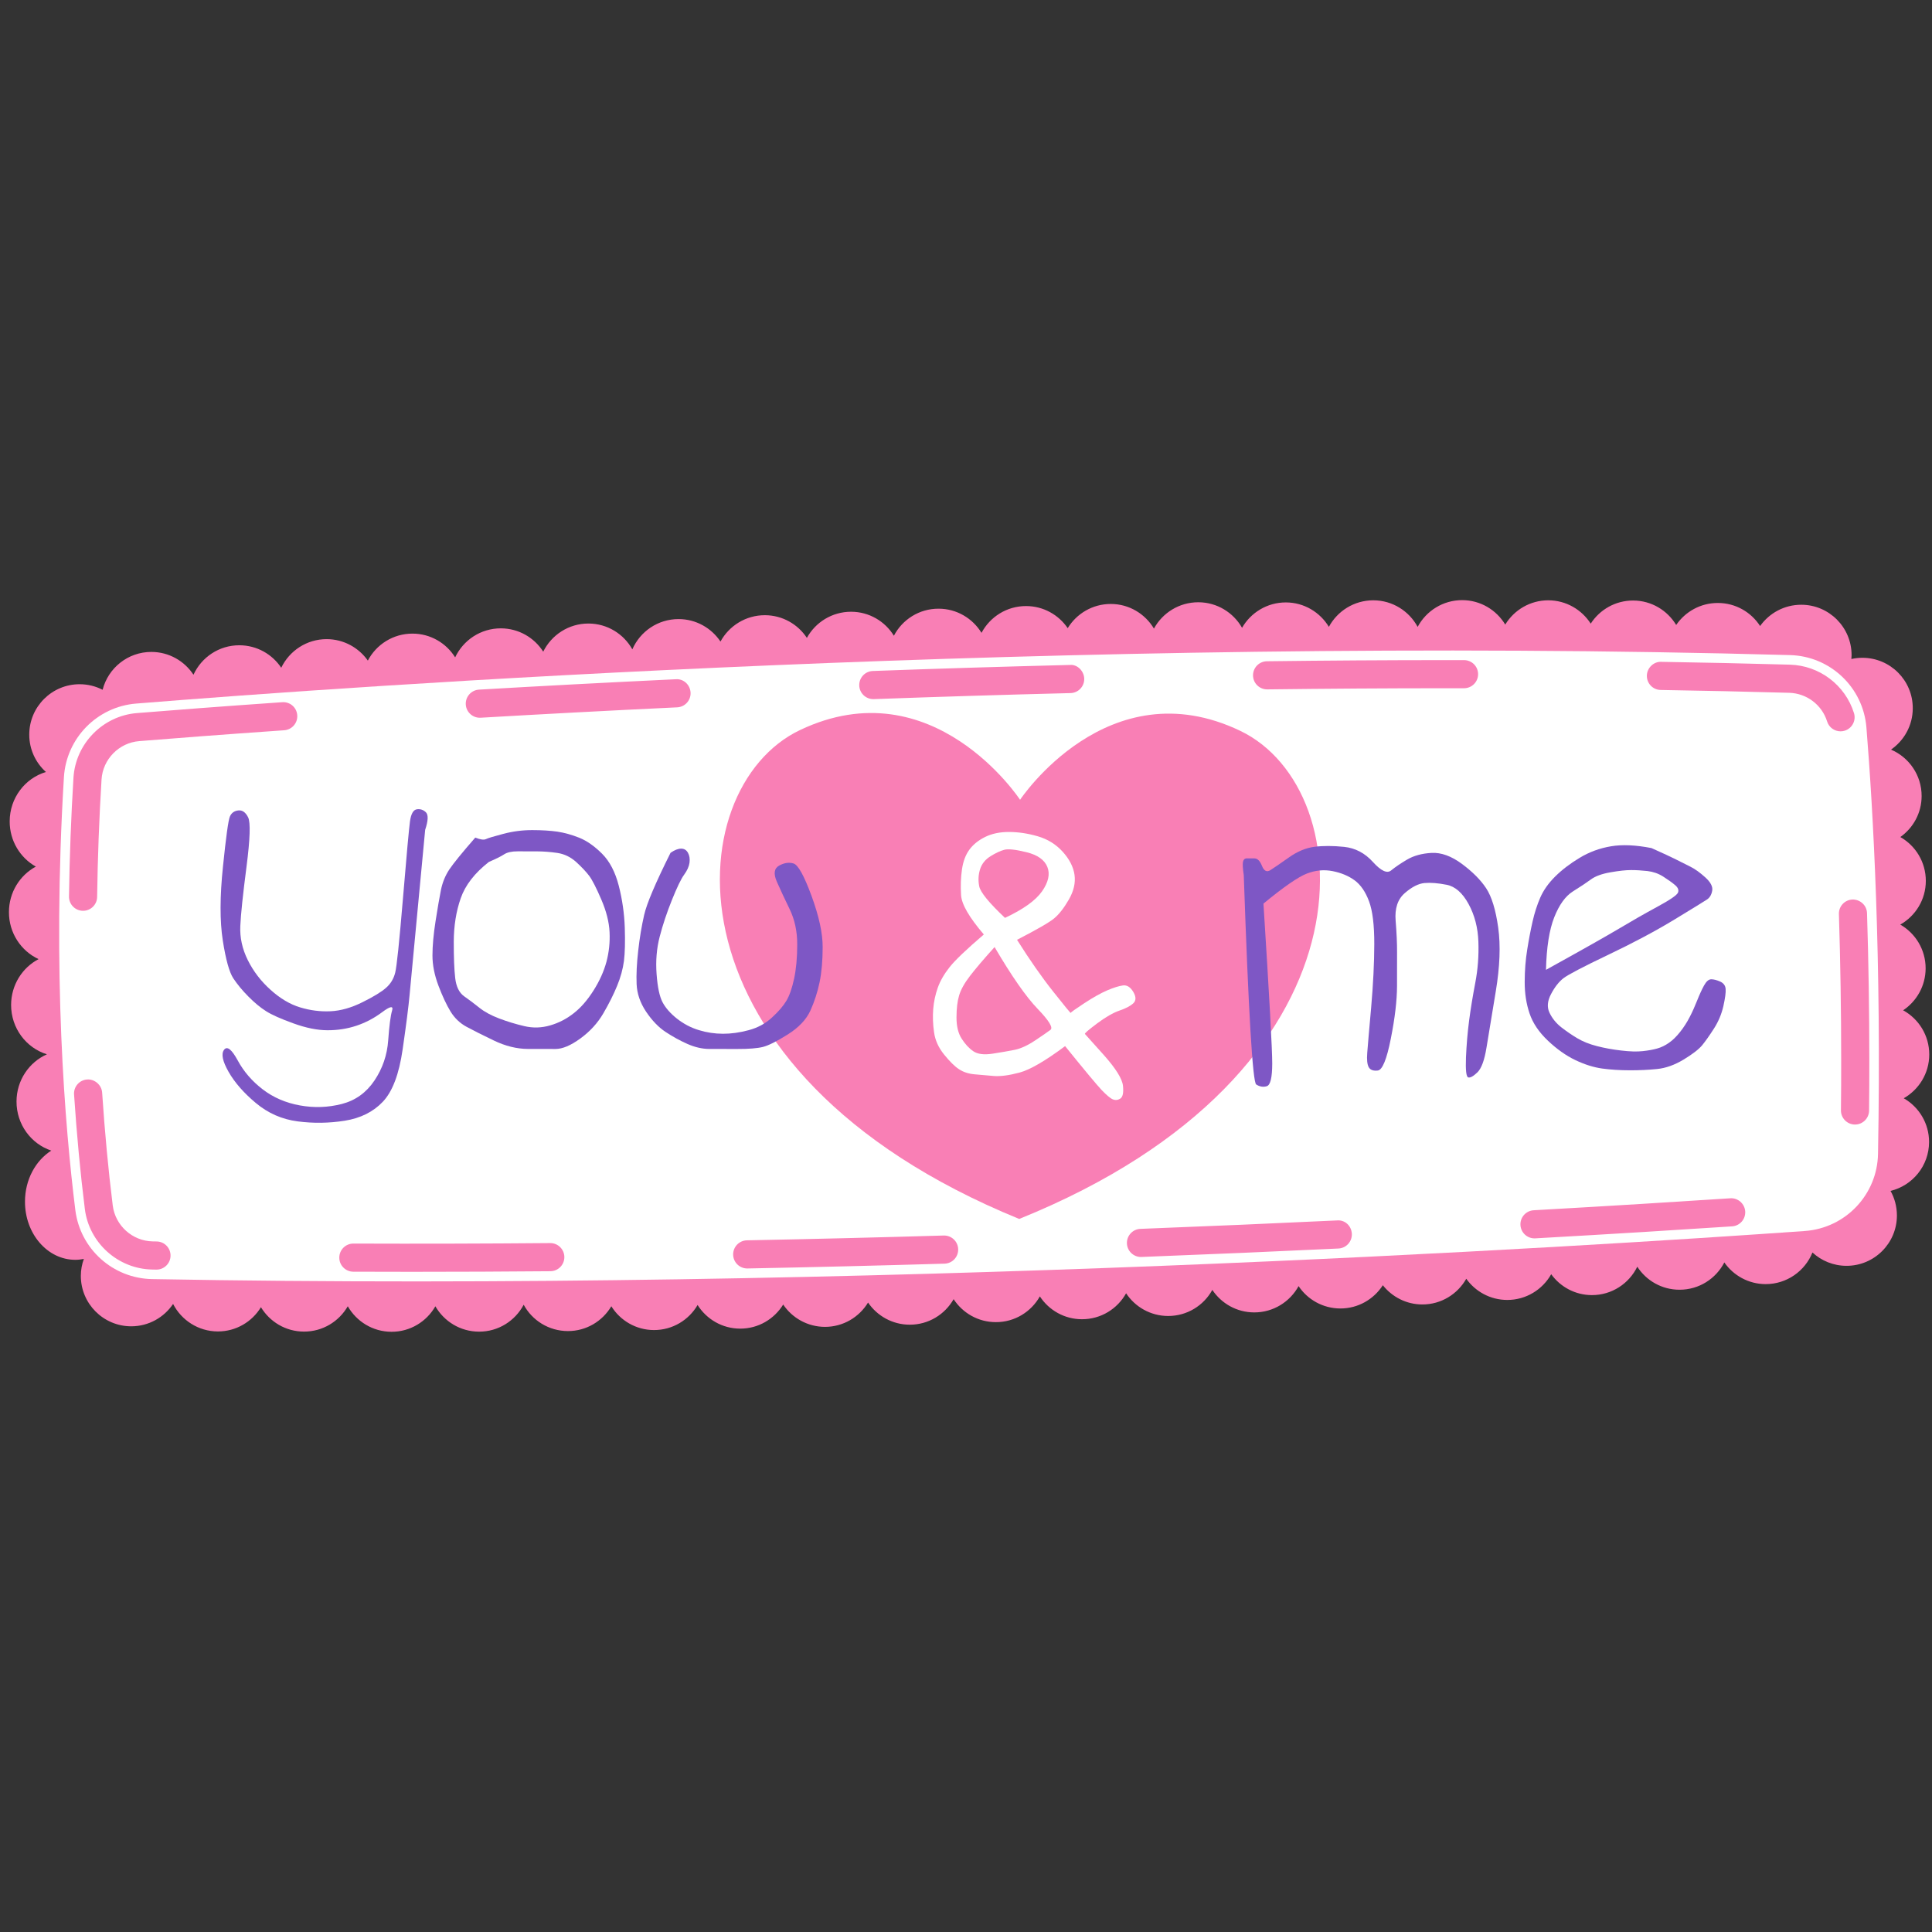 <?xml version="1.0" encoding="UTF-8"?>
<svg width="216px" height="216px" viewBox="0 0 216 216" version="1.1" xmlns="http://www.w3.org/2000/svg" xmlns:xlink="http://www.w3.org/1999/xlink">
    <rect x="0" y="0" width="216" height="216" fill="#333333" stroke="none"/>
    <!-- Generator: Sketch 51.2 (57519) - http://www.bohemiancoding.com/sketch -->
    <title>youAndMe</title>
    <desc>Created with Sketch.</desc>
    <defs></defs>
    <g id="youAndMe" stroke="none" stroke-width="1" fill="none" fill-rule="evenodd">
        <g transform="translate(1, 67)" fill-rule="nonzero">
            <path d="M211.841,55.788 C213.54,54.817 214.689,52.997 214.693,50.902 C214.697,48.765 213.517,46.911 211.772,45.953 C213.284,44.94 214.282,43.223 214.288,41.268 C214.29,39.175 213.152,37.345 211.455,36.371 C213.154,35.405 214.305,33.587 214.309,31.489 C214.311,29.386 213.166,27.553 211.459,26.582 C212.896,25.563 213.837,23.9 213.84,22.004 C213.844,19.67 212.435,17.668 210.415,16.808 C211.883,15.795 212.848,14.105 212.85,12.188 C212.86,9.076 210.344,6.549 207.23,6.542 C206.802,6.54 206.387,6.589 205.986,6.677 C205.996,6.538 206.009,6.4 206.009,6.257 C206.017,3.145 203.499,0.614 200.389,0.612 C198.487,0.608 196.807,1.549 195.782,2.99 C194.783,1.442 193.045,0.415 191.067,0.413 C189.128,0.406 187.416,1.386 186.399,2.873 C185.416,1.241 183.631,0.142 181.588,0.14 C179.594,0.136 177.851,1.166 176.845,2.722 C175.84,1.161 174.1,0.121 172.108,0.115 C170.067,0.113 168.28,1.199 167.288,2.829 C166.303,1.197 164.524,0.1 162.48,0.096 C160.322,0.092 158.445,1.306 157.495,3.086 C156.543,1.321 154.687,0.121 152.544,0.115 C150.392,0.113 148.524,1.314 147.57,3.082 C146.584,1.453 144.803,0.354 142.759,0.352 C140.666,0.35 138.837,1.495 137.864,3.189 C136.895,1.489 135.073,0.339 132.98,0.333 C130.837,0.329 128.97,1.52 128.012,3.277 C127.033,1.635 125.246,0.526 123.193,0.524 C121.148,0.52 119.362,1.606 118.372,3.229 C117.363,1.744 115.656,0.761 113.723,0.759 C111.556,0.752 109.681,1.971 108.734,3.753 C107.744,2.141 105.976,1.054 103.938,1.052 C101.765,1.044 99.878,2.275 98.938,4.076 C97.948,2.47 96.182,1.398 94.159,1.394 C92.028,1.392 90.17,2.571 89.21,4.315 C88.203,2.791 86.483,1.786 84.521,1.78 C82.375,1.776 80.511,2.971 79.55,4.726 C78.544,3.221 76.828,2.216 74.874,2.214 C72.557,2.208 70.567,3.602 69.696,5.599 C68.736,3.881 66.905,2.717 64.793,2.711 C62.57,2.709 60.656,3.992 59.733,5.857 C58.737,4.294 56.99,3.254 54.998,3.25 C52.737,3.246 50.791,4.575 49.887,6.494 C48.895,4.905 47.134,3.841 45.121,3.839 C42.954,3.835 41.067,5.06 40.125,6.855 C39.106,5.412 37.433,4.462 35.526,4.456 C33.287,4.454 31.355,5.762 30.443,7.656 C29.436,6.142 27.719,5.146 25.766,5.142 C23.487,5.135 21.522,6.488 20.631,8.438 C19.626,6.905 17.9,5.892 15.933,5.886 C13.304,5.88 11.095,7.681 10.472,10.118 C9.703,9.724 8.835,9.499 7.916,9.497 C4.804,9.491 2.279,12.007 2.271,15.12 C2.267,16.785 2.988,18.276 4.135,19.31 C1.799,20.008 0.088,22.21 0.083,24.827 C0.077,27.008 1.26,28.908 3.007,29.887 C1.22,30.852 0.002,32.764 -0,34.973 C-0.007,37.311 1.356,39.322 3.313,40.232 C1.495,41.184 0.249,43.111 0.241,45.347 C0.237,47.952 1.925,50.158 4.246,50.873 C2.25,51.756 0.849,53.786 0.847,56.149 C0.841,58.716 2.476,60.889 4.735,61.639 C2.988,62.742 1.795,64.879 1.793,67.339 C1.784,70.929 4.297,73.844 7.411,73.849 C7.738,73.849 8.059,73.813 8.375,73.75 C8.161,74.341 8.038,74.973 8.038,75.637 C8.031,78.743 10.548,81.274 13.658,81.283 C15.617,81.285 17.338,80.291 18.351,78.783 C19.284,80.601 21.172,81.851 23.357,81.857 C25.397,81.859 27.184,80.773 28.174,79.146 C29.16,80.775 30.938,81.872 32.985,81.874 C35.082,81.88 36.908,80.735 37.883,79.041 C38.848,80.737 40.673,81.891 42.768,81.895 C44.869,81.901 46.702,80.748 47.675,79.045 C48.648,80.735 50.464,81.878 52.553,81.88 C54.721,81.887 56.6,80.662 57.548,78.871 C58.498,80.622 60.354,81.811 62.486,81.815 C64.556,81.822 66.364,80.704 67.348,79.041 C68.339,80.635 70.103,81.698 72.116,81.702 C74.199,81.704 76.013,80.578 76.992,78.9 C77.986,80.482 79.741,81.541 81.75,81.543 C83.787,81.549 85.563,80.469 86.561,78.85 C87.57,80.349 89.281,81.339 91.227,81.346 C93.272,81.348 95.063,80.255 96.05,78.626 C97.063,80.115 98.77,81.1 100.704,81.102 C102.809,81.109 104.644,79.955 105.617,78.248 C106.62,79.79 108.354,80.815 110.334,80.817 C112.448,80.823 114.289,79.66 115.258,77.938 C116.26,79.471 117.988,80.488 119.959,80.492 C122.084,80.498 123.935,79.326 124.9,77.59 C125.902,79.114 127.63,80.123 129.591,80.129 C131.724,80.133 133.578,78.957 134.54,77.212 C135.549,78.726 137.264,79.725 139.221,79.729 C141.36,79.733 143.22,78.546 144.183,76.789 C145.187,78.294 146.903,79.284 148.849,79.29 C150.847,79.293 152.598,78.254 153.603,76.69 C154.635,77.992 156.222,78.837 158.013,78.84 C160.123,78.846 161.964,77.68 162.931,75.967 C163.952,77.397 165.617,78.33 167.502,78.336 C169.614,78.343 171.46,77.177 172.426,75.459 C173.45,76.873 175.1,77.791 176.975,77.795 C179.208,77.799 181.136,76.499 182.05,74.618 C183.05,76.168 184.787,77.193 186.768,77.193 C188.956,77.2 190.845,75.956 191.782,74.142 C192.8,75.602 194.486,76.56 196.394,76.566 C198.77,76.568 200.8,75.107 201.635,73.029 C202.631,73.949 203.964,74.517 205.43,74.52 C208.544,74.53 211.071,72.007 211.078,68.899 C211.078,67.897 210.818,66.955 210.365,66.144 C212.829,65.548 214.666,63.334 214.672,60.685 C214.678,58.588 213.536,56.757 211.841,55.788" id="Fill-1" fill="#F97FB5"></path>
            <path d="M6.146,19.896 C6.413,15.522 9.858,12.009 14.226,11.659 C38.525,9.696 118.112,4.007 199.139,6.24 C203.631,6.364 207.307,9.855 207.668,14.333 C208.41,23.48 209.371,40.173 208.964,62.008 C208.88,66.565 205.33,70.304 200.783,70.627 C175.729,72.397 95.535,77.461 15.994,76.004 C11.618,75.92 7.965,72.638 7.423,68.291 C6.266,59.005 4.813,41.758 6.146,19.896" id="Fill-4" fill="#FFFFFF"></path>
            <path d="M140.663,10.074 C139.803,10.074 139.101,9.382 139.09,8.52 C139.08,7.652 139.776,6.939 140.644,6.929 C147.281,6.847 154.026,6.801 160.841,6.801 L162.68,6.801 C163.548,6.801 164.253,7.505 164.253,8.374 C164.253,9.244 163.548,9.946 162.68,9.946 L160.841,9.946 C154.038,9.946 147.307,9.993 140.682,10.074 L140.663,10.074 Z M96.637,11.163 C95.794,11.163 95.095,10.494 95.066,9.647 C95.035,8.778 95.712,8.049 96.58,8.017 C103.672,7.759 111.035,7.531 118.608,7.342 C119.424,7.252 120.197,8.007 120.218,8.877 C120.242,9.745 119.554,10.467 118.685,10.488 C111.125,10.676 103.775,10.905 96.693,11.163 L96.637,11.163 Z M52.644,13.245 C51.818,13.245 51.124,12.599 51.075,11.765 C51.025,10.896 51.688,10.152 52.554,10.102 C59.313,9.707 66.686,9.313 74.561,8.94 C75.429,8.873 76.165,9.567 76.207,10.437 C76.249,11.303 75.578,12.039 74.712,12.081 C66.848,12.455 59.487,12.849 52.736,13.243 C52.707,13.245 52.675,13.245 52.644,13.245 Z M204.775,14.763 C204.104,14.763 203.485,14.334 203.274,13.66 C202.691,11.796 200.984,10.508 199.025,10.456 C194.231,10.322 189.441,10.217 184.666,10.139 C183.798,10.125 183.106,9.412 183.121,8.541 C183.133,7.673 183.89,6.954 184.719,6.994 C189.506,7.071 194.306,7.176 199.111,7.31 C202.412,7.403 205.291,9.577 206.277,12.723 C206.535,13.551 206.073,14.432 205.245,14.692 C205.088,14.743 204.93,14.763 204.775,14.763 Z M8.286,34.828 L8.265,34.828 C7.397,34.816 6.703,34.101 6.714,33.233 C6.777,28.822 6.944,24.36 7.213,19.96 C7.445,16.139 10.499,13.027 14.313,12.723 C18.162,12.408 23.669,11.985 30.555,11.507 C31.436,11.446 32.174,12.1 32.233,12.966 C32.294,13.832 31.642,14.583 30.776,14.644 C23.903,15.122 18.409,15.546 14.567,15.858 C12.3,16.039 10.49,17.886 10.352,20.153 C10.086,24.5 9.92,28.917 9.859,33.277 C9.849,34.138 9.146,34.828 8.286,34.828 Z M206.392,58.725 L206.375,58.725 C205.507,58.716 204.811,58.003 204.819,57.135 C204.84,55.239 204.849,53.386 204.846,51.574 C204.846,46.054 204.76,40.541 204.593,35.191 C204.565,34.323 205.247,33.597 206.115,33.568 C206.977,33.551 207.711,34.224 207.736,35.093 C207.906,40.476 207.992,46.023 207.992,51.574 C207.994,53.394 207.986,55.26 207.965,57.169 C207.956,58.031 207.254,58.725 206.392,58.725 Z M170.559,71.452 C169.731,71.452 169.037,70.804 168.988,69.967 C168.94,69.099 169.605,68.357 170.471,68.308 C179.18,67.818 186.608,67.354 192.442,66.97 C193.289,66.903 194.059,67.568 194.116,68.434 C194.172,69.302 193.518,70.051 192.65,70.108 C186.807,70.494 179.369,70.959 170.647,71.45 C170.618,71.452 170.588,71.452 170.559,71.452 Z M126.562,73.532 C125.721,73.532 125.025,72.865 124.991,72.018 C124.96,71.152 125.635,70.42 126.503,70.389 C134.225,70.091 141.584,69.772 148.491,69.445 C149.385,69.367 150.096,70.072 150.138,70.94 C150.177,71.808 149.508,72.545 148.64,72.586 C141.724,72.914 134.355,73.232 126.625,73.53 C126.604,73.532 126.583,73.532 126.562,73.532 Z M82.54,74.816 C81.684,74.816 80.984,74.132 80.967,73.274 C80.951,72.406 81.64,71.687 82.511,71.67 C90.012,71.525 97.364,71.343 104.509,71.133 L104.555,71.133 C105.403,71.133 106.103,71.808 106.126,72.662 C106.151,73.53 105.47,74.254 104.601,74.279 C97.446,74.489 90.083,74.671 82.572,74.816 L82.54,74.816 Z M16.497,74.944 L16.452,74.944 L16.02,74.935 C12.191,74.866 8.953,71.951 8.484,68.157 C7.984,64.16 7.58,59.855 7.28,55.361 C7.223,54.495 7.877,53.744 8.746,53.688 C9.568,53.631 10.36,54.283 10.419,55.151 C10.715,59.587 11.113,63.831 11.604,67.769 C11.883,70.02 13.804,71.748 16.071,71.79 L16.538,71.798 C17.407,71.821 18.09,72.545 18.067,73.413 C18.044,74.266 17.344,74.944 16.497,74.944 Z M45.088,75.191 C42.897,75.191 40.701,75.187 38.499,75.178 C37.631,75.174 36.931,74.468 36.933,73.599 C36.937,72.733 37.639,72.033 38.505,72.033 L38.512,72.033 C45.9,72.06 53.242,72.041 60.508,71.978 L60.523,71.978 C61.385,71.978 62.087,72.672 62.096,73.536 C62.102,74.405 61.406,75.116 60.537,75.124 C55.423,75.168 50.268,75.191 45.088,75.191 Z" id="Fill-6" fill="#F97FB5"></path>
            <path d="M112.946,69.28 C153.495,52.908 151.371,21.29 137.673,14.714 C122.857,7.607 113.045,22.417 113.045,22.417 C113.045,22.417 103.306,7.563 88.454,14.615 C74.729,21.125 72.472,52.738 112.948,69.28 L112.946,69.28 Z" id="Fill-8" fill="#F97FB5"></path>
            <path d="M46.534,25.778 C45.489,36.763 44.915,42.907 44.795,44.209 C44.678,45.51 44.418,47.55 44.015,50.327 C43.617,53.099 42.874,55.051 41.794,56.184 C40.719,57.314 39.297,58.019 37.544,58.298 C35.786,58.576 34.031,58.602 32.276,58.371 C30.518,58.144 28.964,57.455 27.605,56.32 C26.251,55.188 25.234,54.024 24.556,52.833 C23.877,51.643 23.709,50.819 24.051,50.368 C24.393,49.915 24.9,50.312 25.58,51.562 C26.253,52.809 27.188,53.885 28.373,54.793 C29.564,55.706 30.946,56.301 32.536,56.588 C34.119,56.874 35.677,56.819 37.208,56.427 C38.737,56.035 39.957,55.158 40.867,53.801 C41.775,52.447 42.287,50.945 42.402,49.303 C42.522,47.661 42.665,46.556 42.834,45.99 C43.009,45.428 42.642,45.48 41.731,46.158 C40.825,46.837 39.859,47.34 38.84,47.68 C37.818,48.02 36.742,48.185 35.61,48.183 C34.478,48.181 33.207,47.925 31.789,47.409 C30.374,46.898 29.354,46.443 28.734,46.042 C28.109,45.648 27.457,45.107 26.783,44.427 C26.1,43.742 25.54,43.064 25.087,42.383 C24.638,41.703 24.242,40.288 23.906,38.134 C23.573,35.98 23.577,33.233 23.927,29.893 C24.269,26.55 24.529,24.683 24.703,24.287 C24.873,23.891 25.183,23.664 25.634,23.608 C26.091,23.553 26.456,23.811 26.739,24.377 C27.022,24.943 26.962,26.783 26.561,29.895 C26.156,33.011 25.924,35.223 25.867,36.523 C25.806,37.826 26.087,39.101 26.706,40.346 C27.329,41.596 28.172,42.699 29.25,43.664 C30.321,44.631 31.424,45.285 32.557,45.627 C33.689,45.971 34.822,46.113 35.956,46.059 C37.088,46.007 38.275,45.671 39.527,45.046 C40.771,44.43 41.65,43.893 42.161,43.438 C42.675,42.991 43.015,42.423 43.185,41.741 C43.357,41.064 43.646,38.287 44.053,33.422 C44.458,28.546 44.722,25.688 44.835,24.841 C44.95,23.989 45.21,23.538 45.605,23.48 C45.999,23.425 46.339,23.54 46.622,23.821 C46.905,24.109 46.871,24.761 46.534,25.778" id="Fill-10" fill="#7E57C5"></path>
            <path d="M50.506,33.435 C49.994,34.903 49.738,36.52 49.732,38.275 C49.73,40.031 49.78,41.392 49.893,42.352 C50.004,43.319 50.342,43.998 50.906,44.397 C51.47,44.791 52.039,45.217 52.603,45.674 C53.171,46.127 53.907,46.525 54.813,46.869 C55.717,47.211 56.65,47.496 57.615,47.721 C58.573,47.949 59.536,47.924 60.502,47.643 C61.463,47.366 62.346,46.913 63.136,46.286 C63.933,45.67 64.671,44.82 65.351,43.747 C66.032,42.673 66.515,41.597 66.804,40.523 C67.089,39.446 67.205,38.343 67.15,37.21 C67.096,36.078 66.785,34.859 66.223,33.555 C65.661,32.253 65.21,31.368 64.871,30.917 C64.529,30.466 64.051,29.954 63.428,29.384 C62.805,28.818 62.096,28.476 61.308,28.358 C60.513,28.243 59.75,28.186 59.014,28.184 C58.277,28.184 57.569,28.18 56.889,28.18 C56.21,28.178 55.7,28.293 55.358,28.518 C55.019,28.742 54.454,29.023 53.66,29.363 C52.068,30.606 51.017,31.963 50.506,33.435 M53.322,26.815 C53.553,26.702 54.201,26.507 55.283,26.223 C56.359,25.94 57.43,25.804 58.51,25.806 C59.586,25.806 60.519,25.867 61.312,25.978 C62.103,26.1 62.927,26.326 63.772,26.664 C64.623,27.01 65.47,27.605 66.318,28.453 C67.169,29.308 67.786,30.497 68.18,32.028 C68.572,33.559 68.796,35.117 68.851,36.7 C68.903,38.286 68.87,39.534 68.759,40.437 C68.639,41.343 68.383,42.283 67.985,43.241 C67.588,44.204 67.079,45.219 66.452,46.295 C65.825,47.373 64.976,48.306 63.896,49.096 C62.818,49.885 61.884,50.281 61.092,50.277 C60.297,50.277 59.28,50.275 58.032,50.273 C56.786,50.269 55.513,49.956 54.211,49.329 C52.909,48.704 51.892,48.193 51.156,47.794 C50.42,47.396 49.826,46.827 49.373,46.091 C48.922,45.353 48.471,44.391 48.021,43.204 C47.57,42.01 47.347,40.876 47.35,39.802 C47.352,38.722 47.467,37.449 47.698,35.977 C47.928,34.507 48.128,33.345 48.299,32.494 C48.471,31.647 48.786,30.885 49.237,30.204 C49.694,29.526 50.657,28.337 52.137,26.643 C52.699,26.869 53.098,26.926 53.322,26.815" id="Fill-12" fill="#7E57C5"></path>
            <path d="M75.155,27.879 C75.496,27.879 75.746,28.036 75.918,28.347 C76.088,28.659 76.144,29.026 76.088,29.454 C76.029,29.88 75.83,30.322 75.488,30.79 C75.146,31.255 74.695,32.197 74.123,33.613 C73.555,35.028 73.099,36.393 72.758,37.708 C72.414,39.021 72.298,40.418 72.407,41.894 C72.514,43.366 72.741,44.421 73.076,45.054 C73.418,45.698 73.955,46.306 74.685,46.885 C75.425,47.468 76.235,47.896 77.132,48.168 C78.021,48.441 78.919,48.573 79.827,48.575 C80.733,48.579 81.689,48.447 82.694,48.177 C83.698,47.913 84.573,47.441 85.307,46.761 C86.049,46.084 86.586,45.453 86.928,44.874 C87.269,44.295 87.555,43.475 87.783,42.414 C88.01,41.351 88.129,40.082 88.131,38.612 C88.136,37.138 87.852,35.819 87.29,34.659 C86.726,33.495 86.246,32.472 85.852,31.576 C85.462,30.683 85.544,30.085 86.112,29.773 C86.678,29.464 87.213,29.383 87.722,29.54 C88.234,29.699 88.903,30.911 89.736,33.176 C90.566,35.445 90.979,37.343 90.975,38.872 C90.975,40.403 90.858,41.718 90.629,42.823 C90.4,43.924 90.056,44.979 89.604,45.985 C89.144,46.988 88.305,47.877 87.072,48.653 C85.835,49.431 84.908,49.896 84.283,50.052 C83.662,50.205 82.704,50.282 81.416,50.278 C80.127,50.276 79.087,50.274 78.294,50.274 C77.499,50.27 76.685,50.081 75.853,49.714 C75.018,49.343 74.203,48.894 73.41,48.37 C72.619,47.848 71.892,47.088 71.227,46.099 C70.566,45.102 70.216,44.077 70.174,43.01 C70.13,41.951 70.191,40.713 70.352,39.296 C70.51,37.88 70.732,36.54 71.019,35.282 C71.306,34.024 72.288,31.708 73.968,28.345 C74.419,28.034 74.813,27.877 75.155,27.879" id="Fill-14" fill="#7E57C5"></path>
            <path d="M115.511,32.639 C116.22,31.613 116.415,30.707 116.094,29.921 C115.776,29.134 115.004,28.587 113.79,28.285 C112.565,27.979 111.728,27.887 111.279,28.006 C110.829,28.13 110.315,28.369 109.734,28.73 C109.157,29.092 108.769,29.573 108.576,30.175 C108.383,30.783 108.346,31.416 108.476,32.077 C108.599,32.743 109.562,33.922 111.359,35.619 C113.414,34.658 114.798,33.664 115.511,32.639 M107.442,42.115 C106.827,42.914 106.425,43.64 106.23,44.29 C106.035,44.938 105.94,45.756 105.938,46.735 C105.936,47.719 106.123,48.514 106.509,49.115 C106.894,49.722 107.324,50.193 107.811,50.525 C108.289,50.858 109.015,50.95 109.975,50.802 C110.94,50.653 111.758,50.51 112.439,50.374 C113.11,50.239 113.869,49.893 114.706,49.338 C115.541,48.782 116.122,48.384 116.44,48.142 C116.765,47.901 116.285,47.113 115.002,45.781 C113.72,44.447 112.112,42.149 110.195,38.882 C108.971,40.238 108.054,41.318 107.442,42.115 M112.986,52.915 C111.81,53.23 110.845,53.356 110.092,53.295 C109.338,53.232 108.622,53.169 107.947,53.108 C107.27,53.047 106.693,52.857 106.211,52.536 C105.733,52.223 105.179,51.674 104.554,50.902 C103.929,50.133 103.552,49.3 103.428,48.409 C103.298,47.52 103.271,46.656 103.334,45.823 C103.401,44.995 103.571,44.196 103.845,43.426 C104.12,42.652 104.567,41.887 105.177,41.115 C105.789,40.345 107.062,39.131 108.994,37.475 C107.358,35.566 106.509,34.1 106.448,33.071 C106.385,32.045 106.418,31.087 106.55,30.193 C106.681,29.302 106.955,28.572 107.375,27.998 C107.792,27.425 108.383,26.949 109.136,26.574 C109.895,26.201 110.782,26.012 111.814,26.016 C112.842,26.018 113.911,26.175 115.021,26.498 C116.128,26.819 117.055,27.392 117.812,28.226 C118.563,29.059 119.005,29.917 119.133,30.812 C119.257,31.705 119.045,32.624 118.496,33.576 C117.95,34.524 117.399,35.224 116.851,35.679 C116.306,36.132 114.922,36.927 112.705,38.072 C114.117,40.31 115.463,42.245 116.765,43.881 C118.061,45.519 118.712,46.305 118.712,46.245 C118.712,46.182 119.219,45.821 120.23,45.158 C121.243,44.493 122.107,44.015 122.813,43.713 C123.522,43.413 124.101,43.233 124.55,43.172 C124.999,43.116 125.384,43.357 125.707,43.902 C126.028,44.447 126.024,44.869 125.703,45.171 C125.384,45.469 124.866,45.743 124.162,45.982 C123.455,46.224 122.616,46.704 121.65,47.427 C120.683,48.151 120.23,48.543 120.299,48.602 C120.364,48.662 121.067,49.451 122.415,50.961 C123.761,52.479 124.47,53.62 124.55,54.394 C124.629,55.163 124.531,55.637 124.258,55.82 C123.986,55.996 123.705,56.027 123.413,55.908 C123.128,55.788 122.711,55.434 122.163,54.864 C121.62,54.287 120.255,52.649 118.08,49.958 C115.855,51.615 114.161,52.599 112.986,52.915" id="Fill-16" fill="#FFFFFF"></path>
            <path d="M137.97,29.341 C138.029,29.094 138.167,28.966 138.398,28.966 C138.62,28.968 138.903,28.968 139.247,28.968 C139.587,28.968 139.87,29.249 140.094,29.817 C140.321,30.377 140.631,30.533 141.025,30.285 C141.42,30.036 142.103,29.57 143.072,28.884 C144.035,28.196 144.993,27.798 145.96,27.672 C146.924,27.55 148.03,27.553 149.271,27.68 C150.519,27.811 151.593,28.37 152.499,29.375 C153.402,30.371 154.084,30.69 154.535,30.31 C154.99,29.939 155.585,29.534 156.319,29.1 C157.06,28.666 157.966,28.417 159.041,28.356 C160.119,28.297 161.252,28.704 162.437,29.578 C163.621,30.459 164.532,31.365 165.15,32.3 C165.771,33.242 166.222,34.708 166.501,36.706 C166.78,38.703 166.687,41.075 166.232,43.82 C165.771,46.565 165.429,48.653 165.198,50.09 C164.97,51.524 164.626,52.458 164.173,52.894 C163.718,53.328 163.378,53.519 163.152,53.456 C162.925,53.391 162.843,52.644 162.898,51.208 C162.961,49.773 163.08,48.4 163.25,47.091 C163.422,45.778 163.653,44.375 163.938,42.878 C164.225,41.379 164.341,39.852 164.286,38.292 C164.234,36.734 163.871,35.326 163.194,34.079 C162.514,32.829 161.694,32.105 160.734,31.919 C159.771,31.73 158.951,31.663 158.27,31.724 C157.586,31.784 156.85,32.16 156.061,32.846 C155.265,33.529 154.923,34.559 155.034,35.933 C155.145,37.304 155.197,38.46 155.193,39.395 C155.193,40.332 155.191,41.614 155.189,43.232 C155.185,44.856 154.954,46.821 154.493,49.132 C154.038,51.438 153.553,52.623 153.04,52.686 C152.534,52.745 152.194,52.621 152.022,52.307 C151.855,52 151.798,51.466 151.859,50.717 C151.916,49.964 152.06,48.282 152.295,45.661 C152.524,43.04 152.643,40.666 152.647,38.55 C152.652,36.427 152.457,34.834 152.062,33.773 C151.668,32.711 151.133,31.929 150.454,31.426 C149.774,30.929 148.954,30.583 147.994,30.394 C147.029,30.203 146.067,30.293 145.102,30.669 C144.137,31.04 142.521,32.16 140.256,34.022 C140.912,44.388 141.241,50.35 141.237,51.912 C141.233,53.473 141.032,54.311 140.635,54.437 C140.237,54.561 139.84,54.498 139.446,54.246 C139.05,53.999 138.586,46.196 138.054,30.839 C137.943,30.086 137.913,29.591 137.97,29.341" id="Fill-18" fill="#7E57C5"></path>
            <path d="M180.053,36.794 C181.441,35.963 182.851,35.158 184.283,34.382 C185.717,33.604 186.489,33.078 186.602,32.79 C186.715,32.509 186.602,32.224 186.262,31.943 C185.927,31.66 185.487,31.348 184.95,31.004 C184.415,30.662 183.826,30.461 183.188,30.383 C182.549,30.312 181.942,30.276 181.364,30.276 C180.781,30.272 180.007,30.358 179.046,30.526 C178.082,30.693 177.35,30.962 176.853,31.331 C176.358,31.694 175.693,32.138 174.854,32.66 C174.02,33.185 173.323,34.147 172.77,35.542 C172.214,36.943 171.904,38.906 171.843,41.428 C175.924,39.172 178.661,37.624 180.053,36.794 M186.395,29.097 C186.961,29.381 187.502,29.651 188.007,29.907 C188.521,30.165 189.068,30.561 189.666,31.102 C190.257,31.641 190.511,32.136 190.425,32.589 C190.343,33.042 190.148,33.365 189.848,33.564 C189.551,33.761 188.349,34.504 186.233,35.789 C184.123,37.071 181.649,38.392 178.814,39.742 C175.978,41.095 174.309,41.972 173.795,42.366 C173.284,42.764 172.826,43.347 172.415,44.127 C172,44.903 171.939,45.606 172.237,46.227 C172.535,46.851 172.971,47.392 173.548,47.848 C174.131,48.298 174.728,48.712 175.351,49.081 C175.976,49.452 176.706,49.743 177.539,49.955 C178.373,50.171 179.279,50.339 180.256,50.45 C181.232,50.567 182.033,50.588 182.658,50.517 C183.28,50.452 183.819,50.354 184.27,50.226 C184.725,50.102 185.164,49.886 185.585,49.592 C186.017,49.295 186.432,48.886 186.845,48.363 C187.259,47.841 187.611,47.288 187.909,46.709 C188.211,46.126 188.485,45.511 188.743,44.861 C189.001,44.209 189.255,43.653 189.509,43.188 C189.767,42.718 190.037,42.485 190.32,42.485 C190.601,42.485 190.935,42.573 191.319,42.741 C191.698,42.913 191.902,43.19 191.929,43.574 C191.96,43.955 191.872,44.595 191.675,45.488 C191.472,46.375 191.124,47.21 190.627,47.986 C190.129,48.764 189.687,49.389 189.307,49.857 C188.919,50.322 188.227,50.857 187.221,51.465 C186.214,52.071 185.229,52.421 184.262,52.518 C183.301,52.614 182.276,52.665 181.185,52.66 C180.095,52.658 179.078,52.593 178.13,52.465 C177.182,52.333 176.18,52.021 175.133,51.524 C174.085,51.023 173.061,50.297 172.057,49.347 C171.056,48.399 170.371,47.388 170.008,46.308 C169.641,45.23 169.459,44.054 169.463,42.779 C169.467,41.506 169.559,40.298 169.748,39.147 C169.93,38.004 170.132,36.955 170.348,36.009 C170.562,35.062 170.847,34.175 171.203,33.355 C171.558,32.537 172.113,31.748 172.864,31.002 C173.617,30.253 174.529,29.555 175.611,28.902 C176.687,28.254 177.855,27.825 179.118,27.615 C180.376,27.403 181.886,27.474 183.639,27.816 C184.912,28.387 185.833,28.812 186.395,29.097" id="Fill-20" fill="#7E57C5"></path>
        </g>
    </g>
</svg>